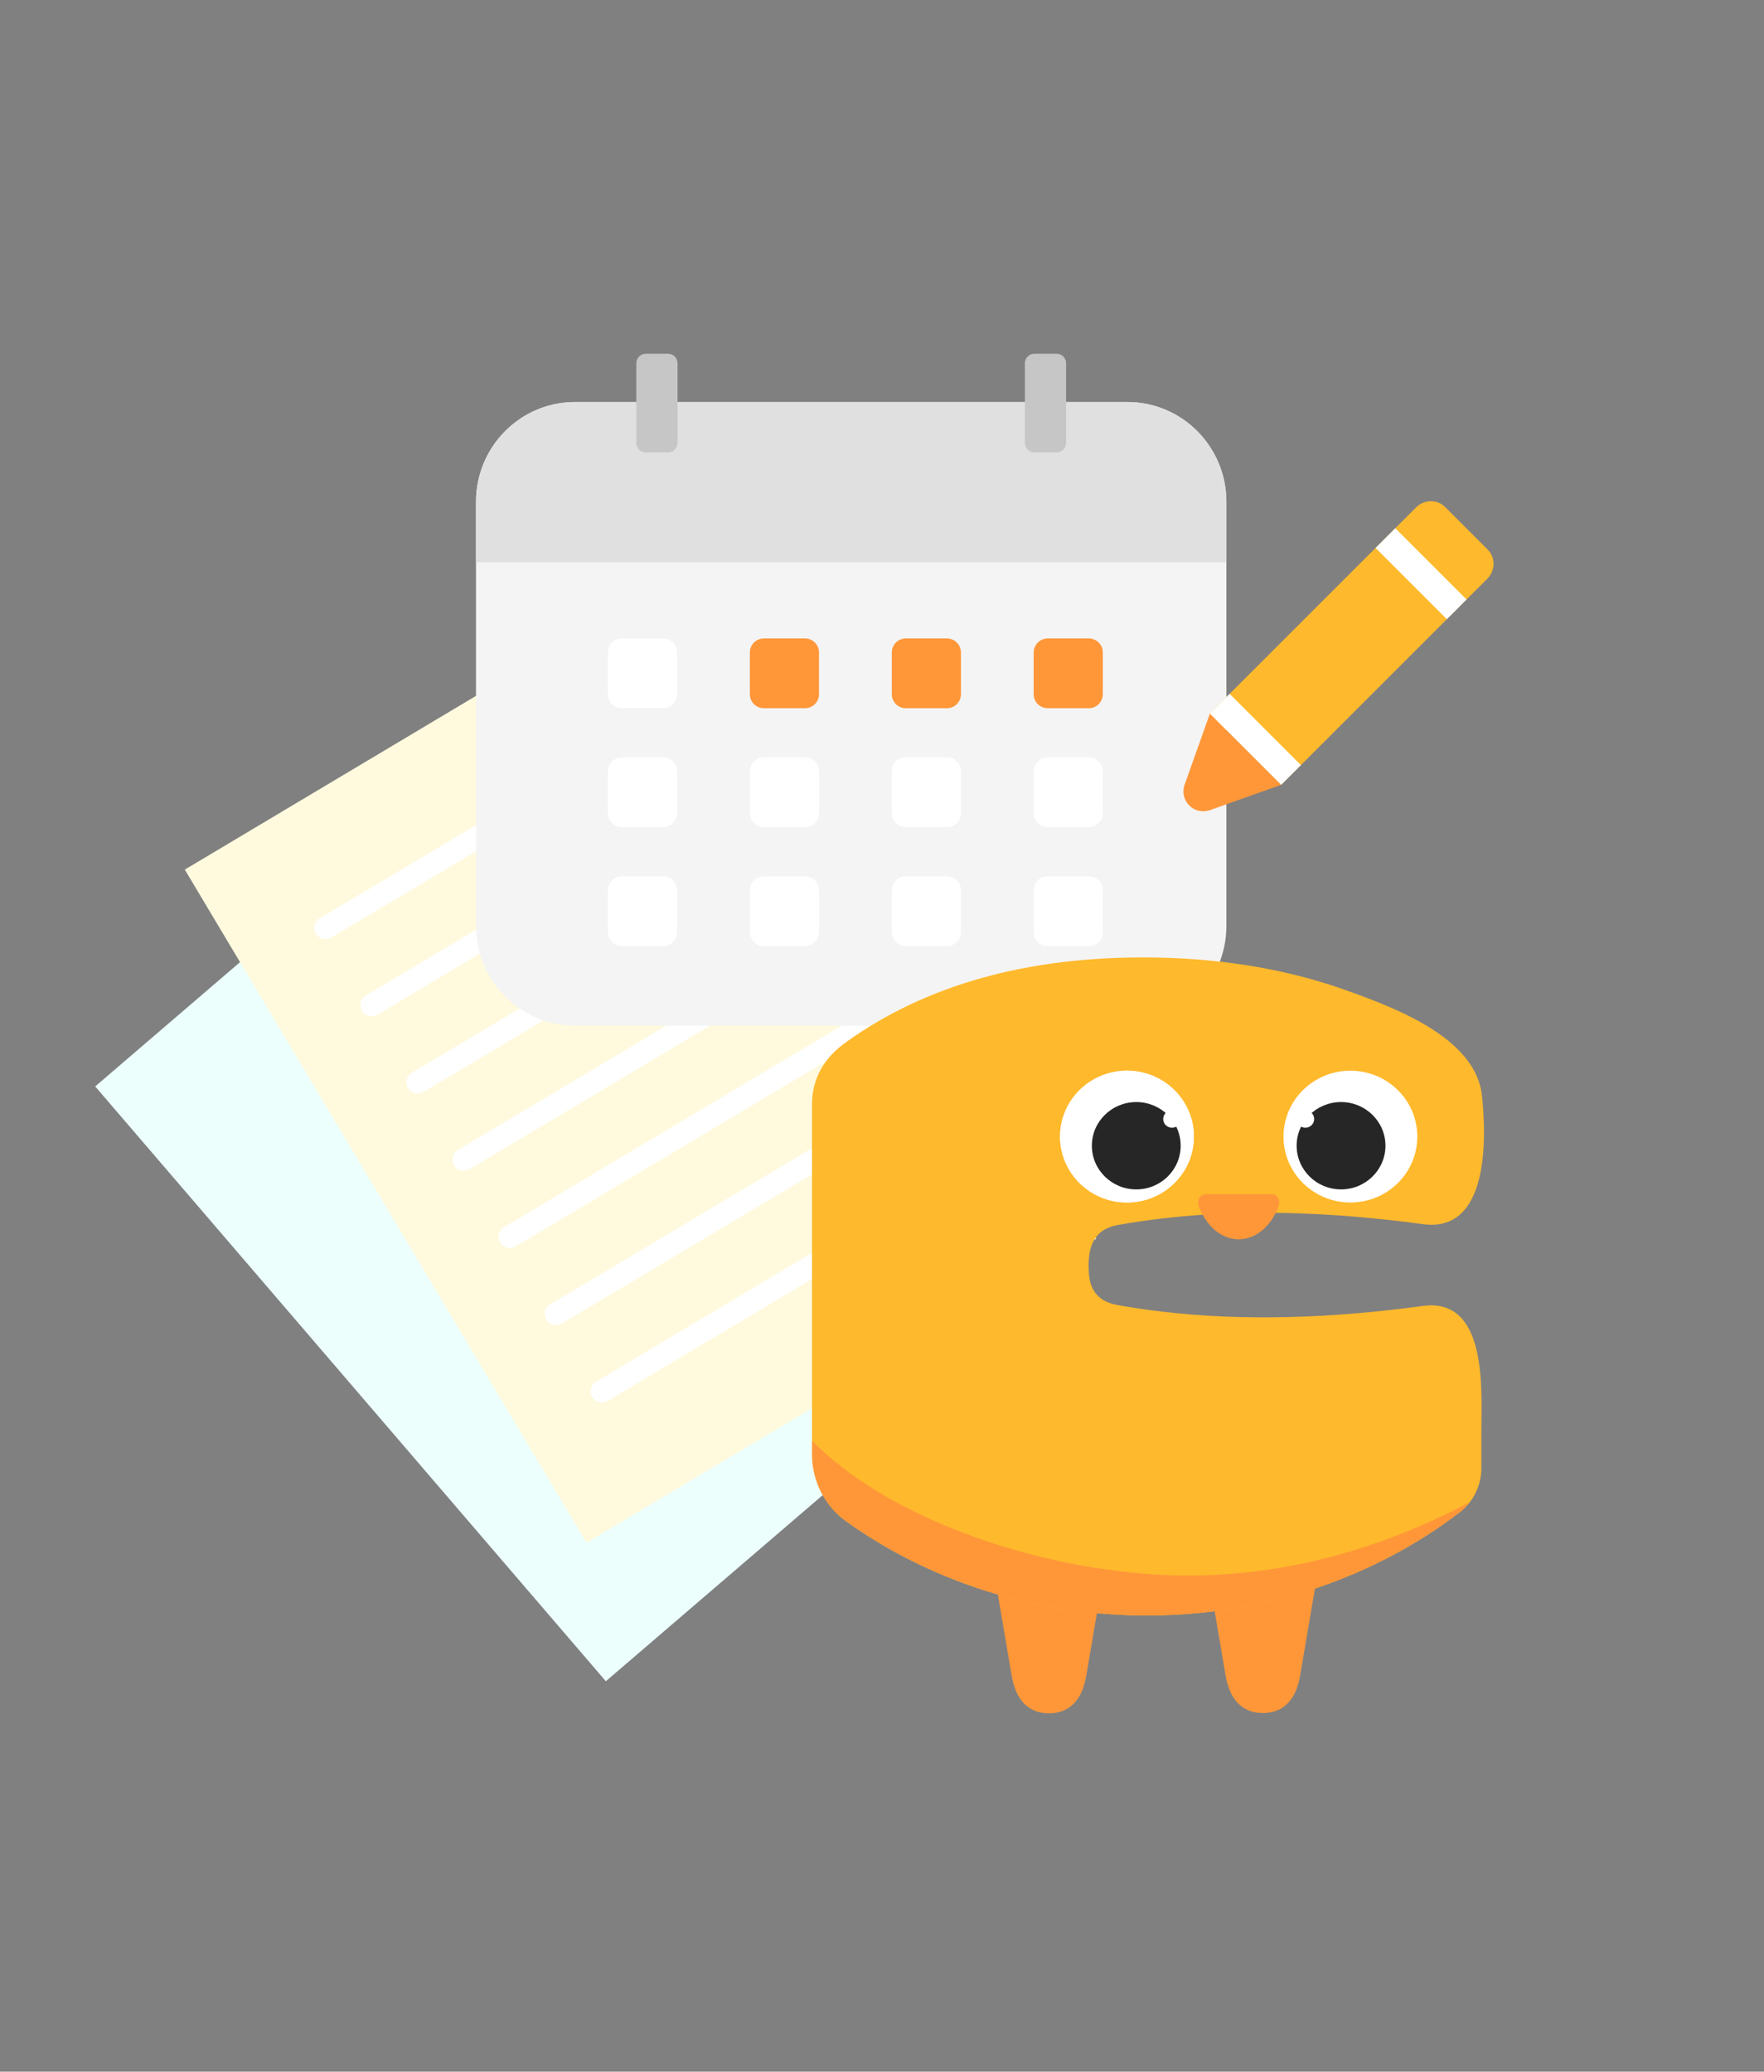 <svg width="315" height="370" viewBox="0 0 315 370" fill="none" xmlns="http://www.w3.org/2000/svg">
<rect x="0" y="0" width="315" height="370" fill="#808080" stroke="none"/>
<rect x="17" y="194.039" width="106" height="140" transform="rotate(-40.641 17 194.039)" fill="#ECFFFD"/>
<rect x="33" y="155.312" width="106" height="140" transform="rotate(-30.823 33 155.312)" fill="#FFFADE"/>
<path d="M58.13 165.732L120.895 128.282" stroke="white" stroke-width="4" stroke-miterlimit="10" stroke-linecap="round" stroke-linejoin="round"/>
<path d="M66.358 179.522L129.123 142.073" stroke="white" stroke-width="4" stroke-miterlimit="10" stroke-linecap="round" stroke-linejoin="round"/>
<path d="M74.586 193.313L137.352 155.864" stroke="white" stroke-width="4" stroke-miterlimit="10" stroke-linecap="round" stroke-linejoin="round"/>
<path d="M82.814 207.104L145.58 169.654" stroke="white" stroke-width="4" stroke-miterlimit="10" stroke-linecap="round" stroke-linejoin="round"/>
<path d="M91.043 220.894L153.808 183.445" stroke="white" stroke-width="4" stroke-miterlimit="10" stroke-linecap="round" stroke-linejoin="round"/>
<path d="M99.271 234.685L162.036 197.236" stroke="white" stroke-width="4" stroke-miterlimit="10" stroke-linecap="round" stroke-linejoin="round"/>
<path d="M107.499 248.475L170.265 211.026" stroke="white" stroke-width="4" stroke-miterlimit="10" stroke-linecap="round" stroke-linejoin="round"/>
<path d="M201.312 71.801H102.688C92.919 71.801 85 79.785 85 89.634V165.346C85 175.195 92.919 183.179 102.688 183.179H201.312C211.081 183.179 219 175.195 219 165.346V89.634C219 79.785 211.081 71.801 201.312 71.801Z" fill="#F4F4F4"/>
<path d="M219 100.42V89.634C219 79.782 211.083 71.801 201.312 71.801H102.688C92.917 71.801 85 79.782 85 89.634V100.42H219Z" fill="#E0E0E0"/>
<path d="M119.298 63.179H115.318C114.383 63.179 113.625 63.943 113.625 64.886V79.097C113.625 80.04 114.383 80.805 115.318 80.805H119.298C120.233 80.805 120.991 80.04 120.991 79.097V64.886C120.991 63.943 120.233 63.179 119.298 63.179Z" fill="#C6C6C6"/>
<path d="M188.682 63.179H184.702C183.767 63.179 183.009 63.943 183.009 64.886V79.097C183.009 80.04 183.767 80.805 184.702 80.805H188.682C189.617 80.805 190.375 80.04 190.375 79.097V64.886C190.375 63.943 189.617 63.179 188.682 63.179Z" fill="#C6C6C6"/>
<path d="M118.424 114.034H111.036C109.666 114.034 108.556 115.154 108.556 116.535V123.983C108.556 125.364 109.666 126.484 111.036 126.484H118.424C119.795 126.484 120.905 125.364 120.905 123.983V116.535C120.905 115.154 119.795 114.034 118.424 114.034Z" fill="white"/>
<path d="M143.77 114.034H136.382C135.012 114.034 133.902 115.154 133.902 116.535V123.983C133.902 125.364 135.012 126.484 136.382 126.484H143.77C145.14 126.484 146.251 125.364 146.251 123.983V116.535C146.251 115.154 145.14 114.034 143.77 114.034Z" fill="#FF9739"/>
<path d="M169.117 114.034H161.728C160.358 114.034 159.248 115.154 159.248 116.535V123.983C159.248 125.364 160.358 126.484 161.728 126.484H169.117C170.487 126.484 171.597 125.364 171.597 123.983V116.535C171.597 115.154 170.487 114.034 169.117 114.034Z" fill="#FF9739"/>
<path d="M194.452 114.034H187.064C185.694 114.034 184.583 115.154 184.583 116.535V123.983C184.583 125.364 185.694 126.484 187.064 126.484H194.452C195.822 126.484 196.932 125.364 196.932 123.983V116.535C196.932 115.154 195.822 114.034 194.452 114.034Z" fill="#FF9739"/>
<path d="M118.424 135.27H111.036C109.666 135.27 108.556 136.39 108.556 137.771V145.219C108.556 146.6 109.666 147.72 111.036 147.72H118.424C119.795 147.72 120.905 146.6 120.905 145.219V137.771C120.905 136.39 119.795 135.27 118.424 135.27Z" fill="white"/>
<path d="M143.77 135.27H136.382C135.012 135.27 133.902 136.39 133.902 137.771V145.219C133.902 146.6 135.012 147.72 136.382 147.72H143.77C145.14 147.72 146.251 146.6 146.251 145.219V137.771C146.251 136.39 145.14 135.27 143.77 135.27Z" fill="white"/>
<path d="M169.117 135.27H161.728C160.358 135.27 159.248 136.39 159.248 137.771V145.219C159.248 146.6 160.358 147.72 161.728 147.72H169.117C170.487 147.72 171.597 146.6 171.597 145.219V137.771C171.597 136.39 170.487 135.27 169.117 135.27Z" fill="white"/>
<path d="M194.452 135.27H187.064C185.694 135.27 184.583 136.39 184.583 137.771V145.219C184.583 146.6 185.694 147.72 187.064 147.72H194.452C195.822 147.72 196.932 146.6 196.932 145.219V137.771C196.932 136.39 195.822 135.27 194.452 135.27Z" fill="white"/>
<path d="M118.424 156.517H111.036C109.666 156.517 108.556 157.637 108.556 159.018V166.466C108.556 167.847 109.666 168.967 111.036 168.967H118.424C119.795 168.967 120.905 167.847 120.905 166.466V159.018C120.905 157.637 119.795 156.517 118.424 156.517Z" fill="white"/>
<path d="M143.77 156.517H136.382C135.012 156.517 133.902 157.637 133.902 159.018V166.466C133.902 167.847 135.012 168.967 136.382 168.967H143.77C145.14 168.967 146.251 167.847 146.251 166.466V159.018C146.251 157.637 145.14 156.517 143.77 156.517Z" fill="white"/>
<path d="M169.117 156.517H161.728C160.358 156.517 159.248 157.637 159.248 159.018V166.466C159.248 167.847 160.358 168.967 161.728 168.967H169.117C170.487 168.967 171.597 167.847 171.597 166.466V159.018C171.597 157.637 170.487 156.517 169.117 156.517Z" fill="white"/>
<path d="M194.452 156.517H187.064C185.694 156.517 184.583 157.637 184.583 159.018V166.466C184.583 167.847 185.694 168.967 187.064 168.967H194.452C195.822 168.967 196.932 167.847 196.932 166.466V159.018C196.932 157.637 195.822 156.517 194.452 156.517Z" fill="white"/>
<path d="M252.857 90.641C254.315 89.183 256.637 89.14 258.043 90.546L265.68 98.182C267.086 99.588 267.043 101.91 265.584 103.369L228.782 140.171L216.055 127.443L252.857 90.641Z" fill="#FFB92C"/>
<path d="M216.054 127.443L228.782 140.171L216.119 144.672C213.222 145.701 210.524 143.003 211.553 140.106L216.054 127.443Z" fill="#FF9739"/>
<path fill-rule="evenodd" clip-rule="evenodd" d="M258.365 110.589L245.637 97.861L249.159 94.339L261.886 107.067L258.365 110.589Z" fill="white"/>
<path fill-rule="evenodd" clip-rule="evenodd" d="M228.782 140.171L216.054 127.443L219.576 123.921L232.304 136.649L228.782 140.171Z" fill="white"/>
<path d="M187.677 278.402H177.107L180.627 299.101C181.327 303.58 183.627 306 187.317 306C191.006 306 193.306 303.59 194.006 299.101L197.526 278.402H187.667H187.677Z" fill="#FF9739"/>
<path d="M225.874 278.352H215.304L218.824 299.051C219.524 303.53 221.824 305.95 225.514 305.95C229.203 305.95 231.503 303.54 232.203 299.051L235.723 278.352H225.864H225.874Z" fill="#FF9739"/>
<path d="M194.426 225.046C194.616 221.956 195.856 219.476 199.516 218.806C202.106 218.336 204.735 217.957 207.395 217.637C222.104 215.887 237.883 216.437 254.082 218.636C266.051 220.266 265.421 202.908 264.631 195.658C263.521 185.349 249.122 179.989 240.193 176.8C228.704 172.7 216.365 171 204.135 171C183.777 171 165.738 175.62 151.04 186.159C147.26 188.869 145 192.508 145 197.298V226.186V225.696V259.673C145 264.463 147.26 268.953 151.04 271.663C165.728 282.202 184.427 288.521 204.785 288.521C226.154 288.521 245.692 281.562 260.691 270.063C263.101 268.223 264.531 265.303 264.531 262.193V255.434C264.531 248.434 265.721 231.666 254.072 233.245C237.873 235.445 222.094 235.995 207.385 234.245C204.725 233.925 202.086 233.545 199.506 233.075C196.346 232.495 194.686 230.686 194.446 227.496C194.386 226.656 194.366 225.826 194.416 225.036L194.426 225.046Z" fill="#FFB92C"/>
<path d="M203.766 281.022C181.487 279.102 157.599 270.183 145.01 257.314V259.684C145.01 264.473 147.27 268.963 151.05 271.673C165.738 282.212 184.437 288.531 204.795 288.531C226.164 288.531 245.702 281.572 260.701 270.073C261.371 269.563 261.951 268.963 262.461 268.303C245.202 277.362 225.464 282.902 203.766 281.032V281.022Z" fill="#FF9739"/>
<path d="M227.174 213.277C228.064 213.277 228.694 214.407 228.324 215.407C227.044 218.917 224.334 221.337 221.194 221.337C218.054 221.337 215.345 218.917 214.065 215.407C213.705 214.407 214.325 213.277 215.215 213.277H227.164H227.174Z" fill="#FF9739"/>
<path d="M201.246 214.767C207.845 214.767 213.195 209.498 213.195 202.998C213.195 196.498 207.845 191.229 201.246 191.229C194.646 191.229 189.297 196.498 189.297 202.998C189.297 209.498 194.646 214.767 201.246 214.767Z" fill="white"/>
<path d="M202.905 212.427C207.285 212.427 210.835 208.935 210.835 204.628C210.835 200.32 207.285 196.828 202.905 196.828C198.526 196.828 194.976 200.32 194.976 204.628C194.976 208.935 198.526 212.427 202.905 212.427Z" fill="#262626"/>
<path d="M209.295 201.418C210.168 201.418 210.875 200.72 210.875 199.858C210.875 198.997 210.168 198.298 209.295 198.298C208.423 198.298 207.715 198.997 207.715 199.858C207.715 200.72 208.423 201.418 209.295 201.418Z" fill="white"/>
<path d="M241.142 214.767C247.742 214.767 253.092 209.498 253.092 202.998C253.092 196.498 247.742 191.229 241.142 191.229C234.543 191.229 229.193 196.498 229.193 202.998C229.193 209.498 234.543 214.767 241.142 214.767Z" fill="white"/>
<path d="M247.402 204.628C247.402 208.937 243.852 212.427 239.473 212.427C235.093 212.427 231.543 208.937 231.543 204.628C231.543 200.318 235.093 196.828 239.473 196.828C243.852 196.828 247.402 200.318 247.402 204.628Z" fill="#262626"/>
<path d="M233.093 201.418C233.966 201.418 234.673 200.72 234.673 199.858C234.673 198.997 233.966 198.298 233.093 198.298C232.221 198.298 231.513 198.997 231.513 199.858C231.513 200.72 232.221 201.418 233.093 201.418Z" fill="white"/>
<path d="M201.246 214.767C207.845 214.767 213.195 209.498 213.195 202.998C213.195 196.498 207.845 191.229 201.246 191.229C194.646 191.229 189.297 196.498 189.297 202.998C189.297 209.498 194.646 214.767 201.246 214.767Z" fill="white"/>
<path d="M202.905 212.427C207.285 212.427 210.835 208.935 210.835 204.628C210.835 200.32 207.285 196.828 202.905 196.828C198.526 196.828 194.976 200.32 194.976 204.628C194.976 208.935 198.526 212.427 202.905 212.427Z" fill="#262626"/>
<path d="M209.295 201.418C210.168 201.418 210.875 200.72 210.875 199.858C210.875 198.997 210.168 198.298 209.295 198.298C208.423 198.298 207.715 198.997 207.715 199.858C207.715 200.72 208.423 201.418 209.295 201.418Z" fill="white"/>
</svg>
